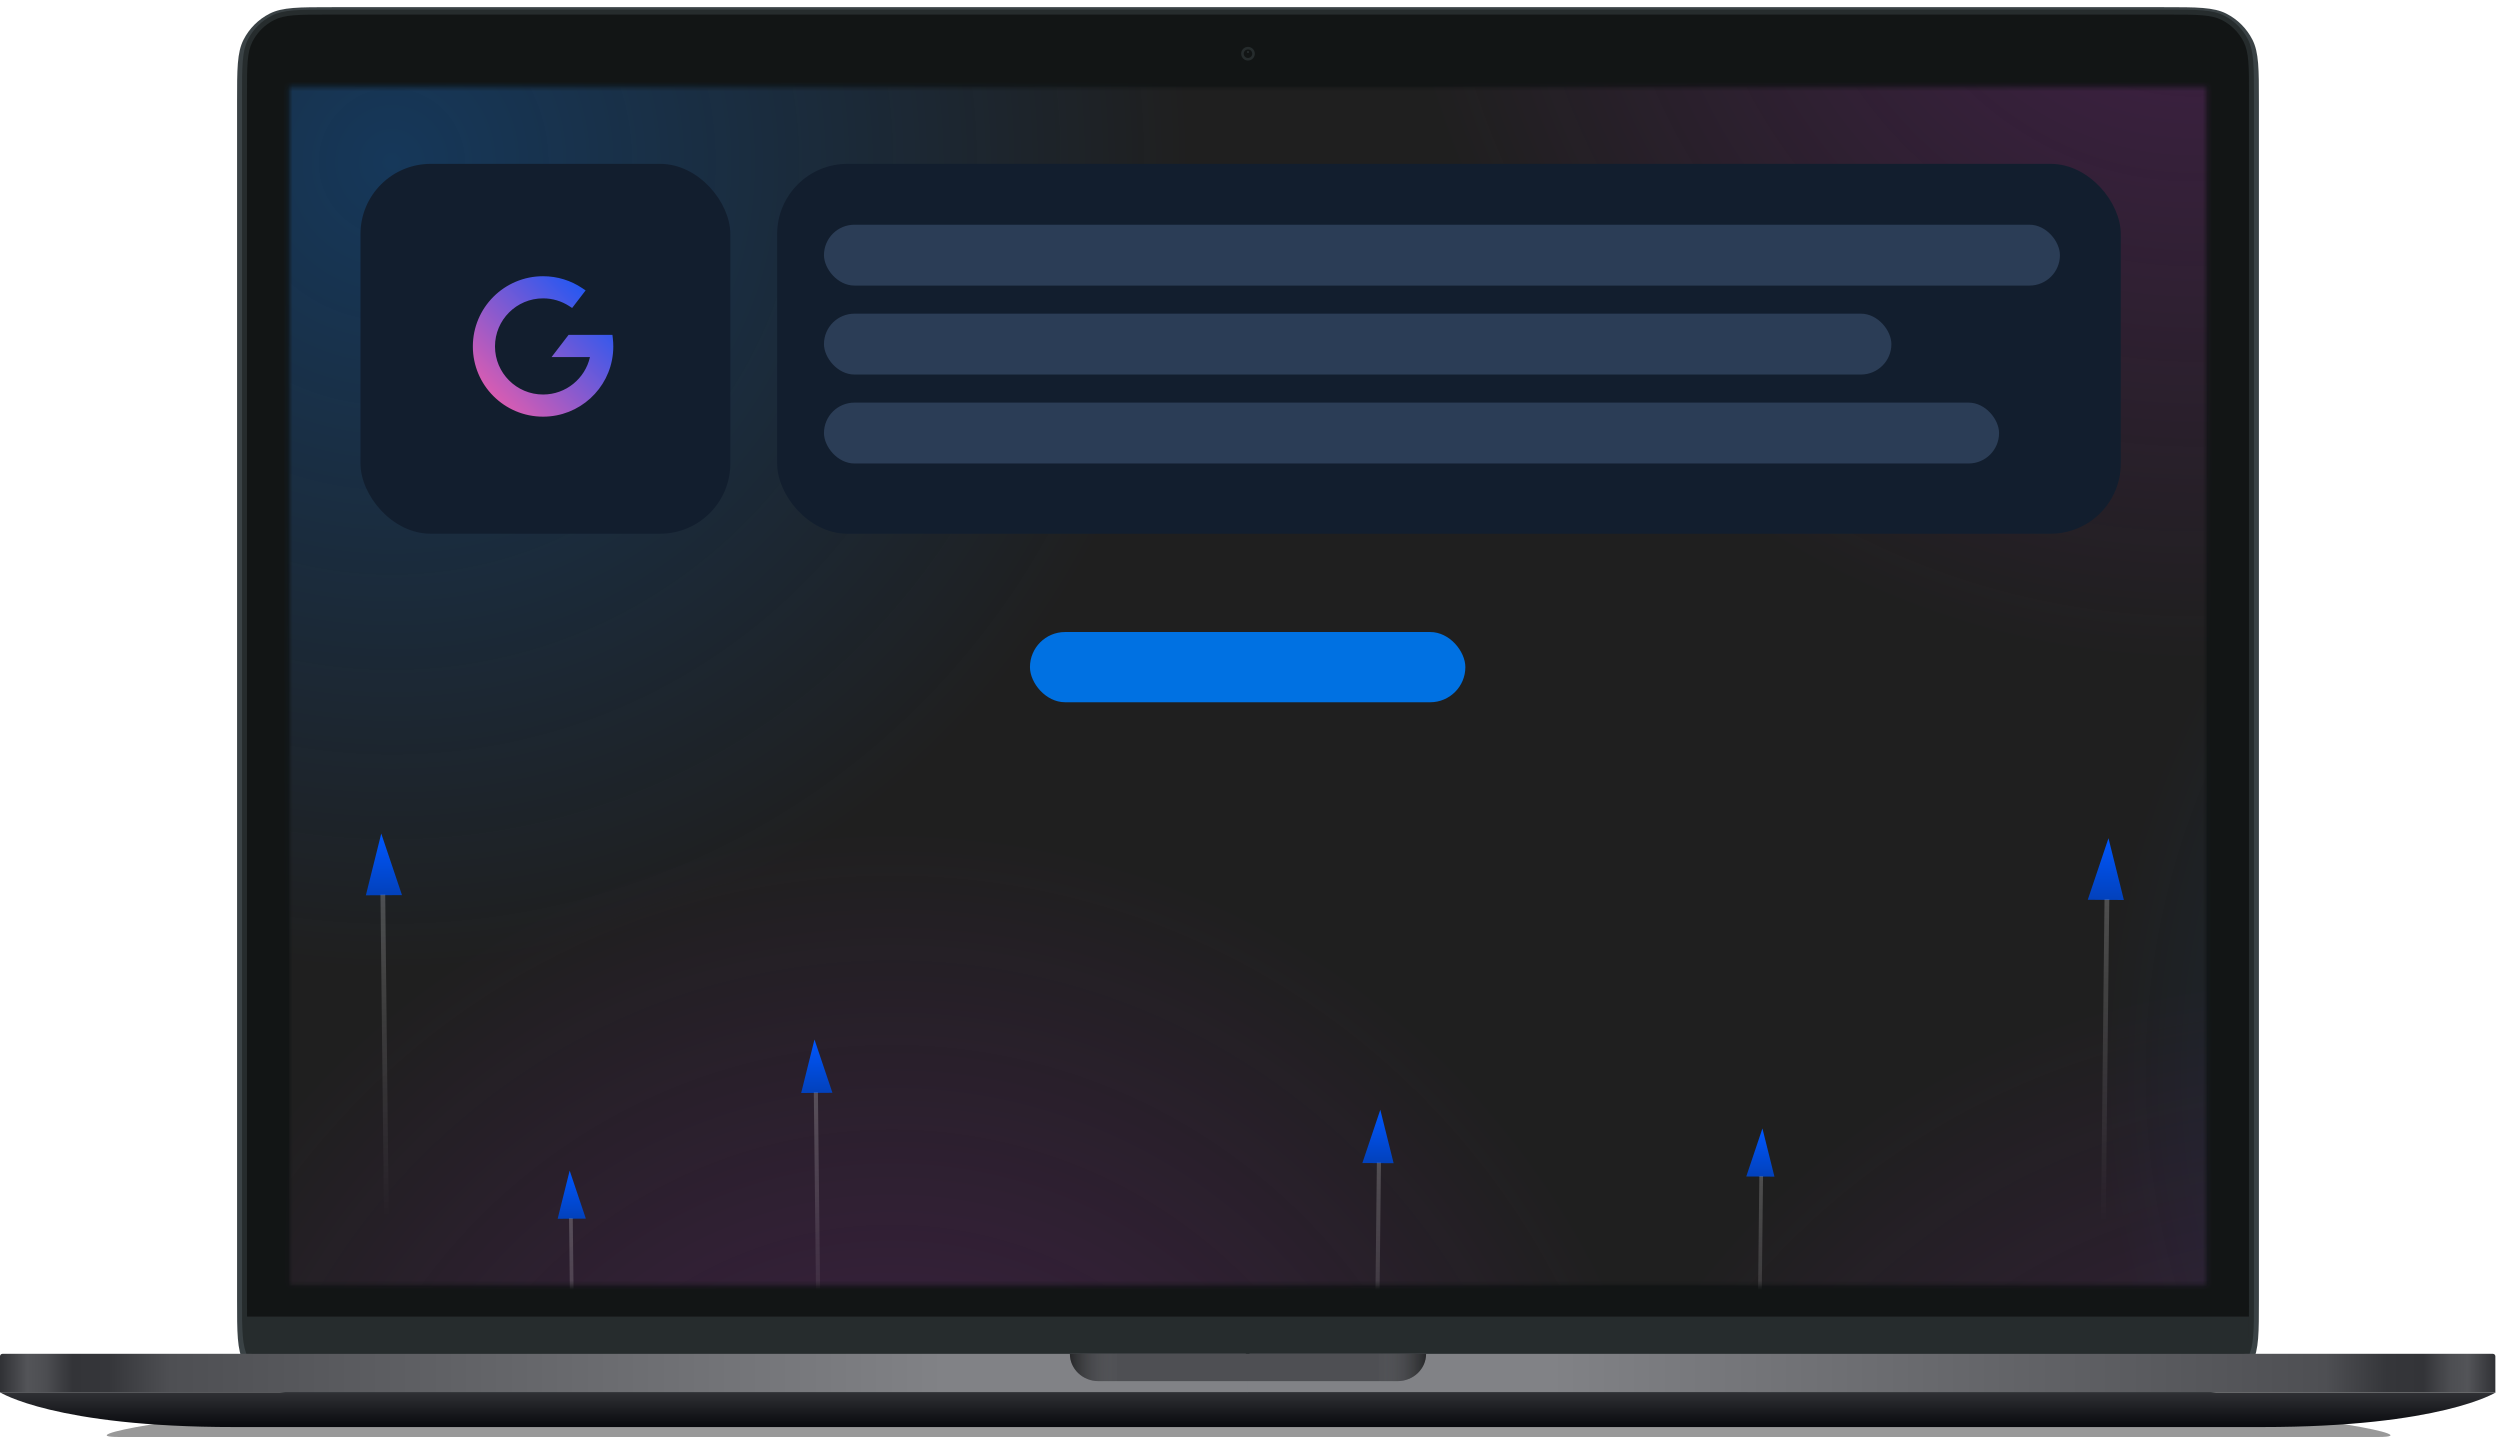 <svg width="534" height="311" viewBox="0 0 534 311" fill="none" xmlns="http://www.w3.org/2000/svg">
<g filter="url(#filter0_f_97:859)">
<path d="M56.697 301.637H476.709C481.24 301.637 492.209 302.824 501.208 304.288C510.206 305.753 513.279 306.94 508.071 306.94H25.335C20.127 306.94 23.199 305.753 32.198 304.288C41.197 302.824 52.166 301.637 56.697 301.637Z" fill="black" fill-opacity="0.4"/>
</g>
<g filter="url(#filter1_dd_97:859)">
<path d="M50.636 21.361C50.636 14.234 50.636 10.67 52.023 7.948C53.243 5.554 55.19 3.607 57.585 2.387C60.307 1 63.87 1 70.997 1H462.144C469.271 1 472.834 1 475.556 2.387C477.951 3.607 479.897 5.554 481.117 7.948C482.504 10.67 482.504 14.234 482.504 21.361V277.035C482.504 284.162 482.504 287.725 481.117 290.447C479.897 292.842 477.951 294.788 475.556 296.009C472.834 297.396 469.271 297.396 462.144 297.396H70.997C63.87 297.396 60.307 297.396 57.585 296.009C55.19 294.788 53.243 292.842 52.023 290.447C50.636 287.725 50.636 284.162 50.636 277.035V21.361Z" fill="#3A4245"/>
</g>
<path d="M51.697 20.724C51.697 14.191 51.697 10.925 52.968 8.43C54.087 6.235 55.871 4.45 58.066 3.332C60.561 2.06 63.828 2.06 70.361 2.06H462.78C469.313 2.06 472.579 2.06 475.075 3.332C477.27 4.45 479.054 6.235 480.172 8.43C481.444 10.925 481.444 14.191 481.444 20.724V277.671C481.444 284.204 481.444 287.471 480.172 289.966C479.054 292.161 477.27 293.945 475.075 295.064C472.579 296.335 469.313 296.335 462.78 296.335H70.361C63.828 296.335 60.561 296.335 58.066 295.064C55.871 293.945 54.087 292.161 52.968 289.966C51.697 287.471 51.697 284.204 51.697 277.671V20.724Z" fill="#262C2D"/>
<path d="M52.757 20.088C52.757 14.149 52.757 11.18 53.913 8.911C54.93 6.916 56.552 5.293 58.547 4.277C60.816 3.121 63.785 3.121 69.725 3.121H463.416C469.355 3.121 472.325 3.121 474.593 4.277C476.589 5.293 478.211 6.916 479.228 8.911C480.383 11.18 480.383 14.149 480.383 20.088V278.307C480.383 284.246 480.383 287.216 479.228 289.484C478.211 291.48 476.589 293.102 474.593 294.119C472.325 295.275 469.355 295.275 463.416 295.275H69.725C63.785 295.275 60.816 295.275 58.547 294.119C56.552 293.102 54.93 291.48 53.913 289.484C52.757 287.216 52.757 284.246 52.757 278.307V20.088Z" fill="#121515"/>
<rect x="52.757" y="281.224" width="427.626" height="7.953" fill="#262C2D"/>
<mask id="mask0_97:859" style="mask-type:alpha" maskUnits="userSpaceOnUse" x="61" y="18" width="411" height="257">
<rect x="61.771" y="18.497" width="409.598" height="256.098" fill="white"/>
</mask>
<g mask="url(#mask0_97:859)">
<rect x="61.771" y="18.497" width="409.598" height="256.098" fill="#1F1F1F"/>
<ellipse opacity="0.3" cx="83.5" cy="35" rx="171.5" ry="172" fill="url(#paint0_radial_97:859)"/>
<ellipse opacity="0.3" cx="619.798" cy="229.164" rx="171.5" ry="172" transform="rotate(165 619.798 229.164)" fill="url(#paint1_radial_97:859)"/>
<ellipse opacity="0.3" cx="495.85" cy="380.915" rx="171.5" ry="172.5" transform="rotate(165 495.85 380.915)" fill="url(#paint2_radial_97:859)"/>
<ellipse opacity="0.3" cx="190.5" cy="349.5" rx="171.5" ry="172.5" fill="url(#paint3_radial_97:859)"/>
<path d="M171.126 233.465L177.808 233.425L173.974 222.041L171.126 233.465Z" fill="url(#paint4_linear_97:859)"/>
<path d="M297.682 248.465L291 248.425L294.833 237.041L297.682 248.465Z" fill="url(#paint5_linear_97:859)"/>
<path d="M119.114 260.335L125.137 260.299L121.681 250.037L119.114 260.335Z" fill="url(#paint6_linear_97:859)"/>
<path d="M379.023 251.335L373 251.299L376.455 241.037L379.023 251.335Z" fill="url(#paint7_linear_97:859)"/>
<path d="M78.146 191.241L85.863 191.195L81.435 178.047L78.146 191.241Z" fill="url(#paint8_linear_97:859)"/>
<path d="M453.662 192.241L445.945 192.195L450.372 179.047L453.662 192.241Z" fill="url(#paint9_linear_97:859)"/>
<rect opacity="0.21" width="0.877" height="59.659" transform="matrix(-1 0.011 0.011 1 174.707 233.335)" fill="url(#paint10_linear_97:859)"/>
<rect opacity="0.21" x="294.101" y="248.335" width="0.877" height="59.659" transform="rotate(0.635 294.101 248.335)" fill="url(#paint11_linear_97:859)"/>
<rect opacity="0.21" width="0.791" height="53.777" transform="matrix(-1 0.011 0.011 1 122.341 260.217)" fill="url(#paint12_linear_97:859)"/>
<rect opacity="0.21" x="375.795" y="251.217" width="0.791" height="53.777" transform="rotate(0.635 375.795 251.217)" fill="url(#paint13_linear_97:859)"/>
<rect opacity="0.21" width="1.013" height="68.902" transform="matrix(-1 0.011 0.011 1 82.281 191.091)" fill="url(#paint14_linear_97:859)"/>
<rect opacity="0.21" x="449.527" y="192.091" width="1.013" height="68.902" transform="rotate(0.635 449.527 192.091)" fill="url(#paint15_linear_97:859)"/>
<ellipse opacity="0.3" cx="468.303" cy="-30.99" rx="171.5" ry="172.5" transform="rotate(165 468.303 -30.99)" fill="url(#paint16_radial_97:859)"/>
<rect x="77" y="35" width="79" height="79" rx="15" fill="#121E2E"/>
<path d="M104.881 74C104.881 67.859 109.859 62.881 116 62.881C118.215 62.881 120.279 63.529 122.013 64.646L123.863 62.233C121.614 60.727 118.909 59.849 116 59.849C108.185 59.849 101.849 66.185 101.849 74C101.849 81.815 108.185 88.151 116 88.151C123.338 88.151 129.371 82.566 130.081 75.415C130.127 74.95 130.151 74.478 130.151 74C130.151 73.453 130.12 72.913 130.06 72.383H121.863L119.538 75.415H127.029C126.334 80.888 121.661 85.119 116 85.119C109.859 85.119 104.881 80.141 104.881 74Z" fill="url(#paint17_linear_97:859)"/>
<path fill-rule="evenodd" clip-rule="evenodd" d="M116 60.698C108.654 60.698 102.698 66.654 102.698 74C102.698 81.346 108.654 87.302 116 87.302C122.897 87.302 128.569 82.052 129.236 75.331C129.28 74.894 129.302 74.45 129.302 74C129.302 73.742 129.295 73.486 129.28 73.232H122.281L121.259 74.566H127.993L127.872 75.522C127.123 81.413 122.094 85.968 116 85.968C109.39 85.968 104.032 80.61 104.032 74C104.032 67.39 109.39 62.032 116 62.032C118.103 62.032 120.081 62.575 121.799 63.529L122.619 62.459C120.67 61.339 118.411 60.698 116 60.698ZM101 74C101 65.716 107.716 59 116 59C119.083 59 121.951 59.931 124.335 61.527L125.087 62.031L122.21 65.783L121.553 65.359C119.952 64.329 118.047 63.73 116 63.73C110.328 63.73 105.73 68.328 105.73 74C105.73 79.672 110.328 84.269 116 84.269C120.893 84.269 124.989 80.846 126.019 76.264H117.817L121.444 71.534H130.817L130.903 72.287C130.967 72.849 131 73.421 131 74C131 74.506 130.975 75.006 130.926 75.499C130.173 83.08 123.779 89 116 89C107.716 89 101 82.284 101 74Z" fill="url(#paint18_linear_97:859)"/>
<rect x="166" y="35" width="287" height="79" rx="15" fill="#121E2E"/>
<rect x="176" y="48" width="264" height="13" rx="6.5" fill="#2B3D56"/>
<rect x="176" y="67" width="228" height="13" rx="6.5" fill="#2B3D56"/>
<rect x="176" y="86" width="251" height="13" rx="6.5" fill="#2B3D56"/>
<rect x="220" y="135" width="93" height="15" rx="7.5" fill="#0071E2"/>
</g>
<path fill-rule="evenodd" clip-rule="evenodd" d="M266.57 12.93C267.376 12.93 268.028 12.277 268.028 11.472C268.028 10.667 267.376 10.014 266.57 10.014C265.765 10.014 265.112 10.667 265.112 11.472C265.112 12.277 265.765 12.93 266.57 12.93Z" fill="#262C2D"/>
<path fill-rule="evenodd" clip-rule="evenodd" d="M266.57 12.383C267.074 12.383 267.482 11.975 267.482 11.472C267.482 10.969 267.074 10.561 266.57 10.561C266.067 10.561 265.659 10.969 265.659 11.472C265.659 11.975 266.067 12.383 266.57 12.383Z" fill="#121515"/>
<path opacity="0.4" fill-rule="evenodd" clip-rule="evenodd" d="M266.57 11.29C266.671 11.29 266.753 11.208 266.753 11.107C266.753 11.007 266.671 10.925 266.57 10.925C266.47 10.925 266.388 11.007 266.388 11.107C266.388 11.208 266.47 11.29 266.57 11.29Z" fill="#636F73"/>
<path d="M0 289.707C0 289.414 0.237 289.177 0.53 289.177H266.04C266.333 289.177 266.57 289.414 266.57 289.707V297.396H0V289.707Z" fill="url(#paint19_linear_97:859)"/>
<path d="M533.008 289.707C533.008 289.414 532.771 289.177 532.478 289.177H266.968C266.675 289.177 266.438 289.414 266.438 289.707V297.395H533.008V289.707Z" fill="url(#paint20_linear_97:859)"/>
<path d="M234.624 295.009H298.516C301.884 295.009 304.614 292.398 304.614 289.177H228.527C228.527 292.398 231.257 295.009 234.624 295.009Z" fill="#4E4F53"/>
<path d="M234.624 295.009H298.516C301.884 295.009 304.614 292.398 304.614 289.177H228.527C228.527 292.398 231.257 295.009 234.624 295.009Z" fill="url(#paint21_linear_97:859)"/>
<path fill-rule="evenodd" clip-rule="evenodd" d="M266.703 297.395H0C0 297.395 11.665 304.819 49.974 304.819L266.173 304.819H483.167C521.476 304.819 533.141 297.396 533.141 297.396L266.703 297.395Z" fill="url(#paint22_linear_97:859)"/>
<defs>
<filter id="filter0_f_97:859" x="18.823" y="297.661" width="495.76" height="13.256" filterUnits="userSpaceOnUse" color-interpolation-filters="sRGB">
<feFlood flood-opacity="0" result="BackgroundImageFix"/>
<feBlend mode="normal" in="SourceGraphic" in2="BackgroundImageFix" result="shape"/>
<feGaussianBlur stdDeviation="1.988" result="effect1_foregroundBlur_97:859"/>
</filter>
<filter id="filter1_dd_97:859" x="49.576" y="0.47" width="433.989" height="298.516" filterUnits="userSpaceOnUse" color-interpolation-filters="sRGB">
<feFlood flood-opacity="0" result="BackgroundImageFix"/>
<feColorMatrix in="SourceAlpha" type="matrix" values="0 0 0 0 0 0 0 0 0 0 0 0 0 0 0 0 0 0 127 0" result="hardAlpha"/>
<feOffset/>
<feGaussianBlur stdDeviation="0.265"/>
<feColorMatrix type="matrix" values="0 0 0 0 0 0 0 0 0 0.082 0 0 0 0 0.251 0 0 0 0.14 0"/>
<feBlend mode="normal" in2="BackgroundImageFix" result="effect1_dropShadow_97:859"/>
<feColorMatrix in="SourceAlpha" type="matrix" values="0 0 0 0 0 0 0 0 0 0 0 0 0 0 0 0 0 0 127 0" result="hardAlpha"/>
<feOffset dy="0.53"/>
<feGaussianBlur stdDeviation="0.53"/>
<feColorMatrix type="matrix" values="0 0 0 0 0 0 0 0 0 0.082 0 0 0 0 0.251 0 0 0 0.05 0"/>
<feBlend mode="normal" in2="effect1_dropShadow_97:859" result="effect2_dropShadow_97:859"/>
<feBlend mode="normal" in="SourceGraphic" in2="effect2_dropShadow_97:859" result="shape"/>
</filter>
<radialGradient id="paint0_radial_97:859" cx="0" cy="0" r="1" gradientUnits="userSpaceOnUse" gradientTransform="translate(83.5 35) rotate(90) scale(172 171.5)">
<stop stop-color="#0071E3"/>
<stop offset="1" stop-color="#0071E3" stop-opacity="0"/>
</radialGradient>
<radialGradient id="paint1_radial_97:859" cx="0" cy="0" r="1" gradientUnits="userSpaceOnUse" gradientTransform="translate(619.798 229.164) rotate(90) scale(172 171.5)">
<stop stop-color="#0071E3"/>
<stop offset="1" stop-color="#0071E3" stop-opacity="0"/>
</radialGradient>
<radialGradient id="paint2_radial_97:859" cx="0" cy="0" r="1" gradientUnits="userSpaceOnUse" gradientTransform="translate(495.85 380.915) rotate(90) scale(172.5 171.5)">
<stop stop-color="#9923AC"/>
<stop offset="1" stop-color="#9525AE" stop-opacity="0"/>
</radialGradient>
<radialGradient id="paint3_radial_97:859" cx="0" cy="0" r="1" gradientUnits="userSpaceOnUse" gradientTransform="translate(190.5 349.5) rotate(90) scale(172.5 171.5)">
<stop stop-color="#9923AC"/>
<stop offset="1" stop-color="#9525AE" stop-opacity="0"/>
</radialGradient>
<linearGradient id="paint4_linear_97:859" x1="174.341" y1="222.037" x2="174.467" y2="233.462" gradientUnits="userSpaceOnUse">
<stop stop-color="#0057FF"/>
<stop offset="1" stop-color="#0241BB"/>
</linearGradient>
<linearGradient id="paint5_linear_97:859" x1="294.467" y1="237.037" x2="294.341" y2="248.462" gradientUnits="userSpaceOnUse">
<stop stop-color="#0057FF"/>
<stop offset="1" stop-color="#0241BB"/>
</linearGradient>
<linearGradient id="paint6_linear_97:859" x1="122.011" y1="250.033" x2="122.125" y2="260.332" gradientUnits="userSpaceOnUse">
<stop stop-color="#0057FF"/>
<stop offset="1" stop-color="#0241BB"/>
</linearGradient>
<linearGradient id="paint7_linear_97:859" x1="376.125" y1="241.033" x2="376.011" y2="251.332" gradientUnits="userSpaceOnUse">
<stop stop-color="#0057FF"/>
<stop offset="1" stop-color="#0241BB"/>
</linearGradient>
<linearGradient id="paint8_linear_97:859" x1="81.858" y1="178.043" x2="82.004" y2="191.238" gradientUnits="userSpaceOnUse">
<stop stop-color="#0057FF"/>
<stop offset="1" stop-color="#0241BB"/>
</linearGradient>
<linearGradient id="paint9_linear_97:859" x1="449.95" y1="179.043" x2="449.803" y2="192.238" gradientUnits="userSpaceOnUse">
<stop stop-color="#0057FF"/>
<stop offset="1" stop-color="#0241BB"/>
</linearGradient>
<linearGradient id="paint10_linear_97:859" x1="0.439" y1="0" x2="0.439" y2="59.659" gradientUnits="userSpaceOnUse">
<stop stop-color="white"/>
<stop offset="1" stop-color="white" stop-opacity="0"/>
</linearGradient>
<linearGradient id="paint11_linear_97:859" x1="294.54" y1="248.335" x2="294.54" y2="307.994" gradientUnits="userSpaceOnUse">
<stop stop-color="white"/>
<stop offset="1" stop-color="white" stop-opacity="0"/>
</linearGradient>
<linearGradient id="paint12_linear_97:859" x1="0.395" y1="0" x2="0.395" y2="53.777" gradientUnits="userSpaceOnUse">
<stop stop-color="white"/>
<stop offset="1" stop-color="white" stop-opacity="0"/>
</linearGradient>
<linearGradient id="paint13_linear_97:859" x1="376.191" y1="251.217" x2="376.191" y2="304.995" gradientUnits="userSpaceOnUse">
<stop stop-color="white"/>
<stop offset="1" stop-color="white" stop-opacity="0"/>
</linearGradient>
<linearGradient id="paint14_linear_97:859" x1="0.507" y1="0" x2="0.507" y2="68.902" gradientUnits="userSpaceOnUse">
<stop stop-color="white"/>
<stop offset="1" stop-color="white" stop-opacity="0"/>
</linearGradient>
<linearGradient id="paint15_linear_97:859" x1="450.034" y1="192.091" x2="450.034" y2="260.993" gradientUnits="userSpaceOnUse">
<stop stop-color="white"/>
<stop offset="1" stop-color="white" stop-opacity="0"/>
</linearGradient>
<radialGradient id="paint16_radial_97:859" cx="0" cy="0" r="1" gradientUnits="userSpaceOnUse" gradientTransform="translate(468.303 -30.99) rotate(90) scale(172.5 171.5)">
<stop stop-color="#9923AC"/>
<stop offset="1" stop-color="#9525AE" stop-opacity="0"/>
</radialGradient>
<linearGradient id="paint17_linear_97:859" x1="131" y1="59" x2="101" y2="89" gradientUnits="userSpaceOnUse">
<stop stop-color="#0057FF"/>
<stop offset="1" stop-color="#FC5DA5"/>
</linearGradient>
<linearGradient id="paint18_linear_97:859" x1="131" y1="59" x2="101" y2="89" gradientUnits="userSpaceOnUse">
<stop stop-color="#0057FF"/>
<stop offset="1" stop-color="#FC5DA5"/>
</linearGradient>
<linearGradient id="paint19_linear_97:859" x1="-4.58722e-07" y1="293.418" x2="266.57" y2="293.418" gradientUnits="userSpaceOnUse">
<stop stop-color="#303135"/>
<stop offset="0.022" stop-color="#535458"/>
<stop offset="0.036" stop-color="#4D4E52"/>
<stop offset="0.058" stop-color="#333438"/>
<stop offset="0.087" stop-color="#35363A"/>
<stop offset="0.136" stop-color="#4E4F53"/>
<stop offset="0.757" stop-color="#818286"/>
<stop offset="1" stop-color="#818286"/>
</linearGradient>
<linearGradient id="paint20_linear_97:859" x1="533.008" y1="293.418" x2="266.438" y2="293.418" gradientUnits="userSpaceOnUse">
<stop stop-color="#303135"/>
<stop offset="0.022" stop-color="#535458"/>
<stop offset="0.036" stop-color="#4D4E52"/>
<stop offset="0.058" stop-color="#333438"/>
<stop offset="0.087" stop-color="#35363A"/>
<stop offset="0.136" stop-color="#4E4F53"/>
<stop offset="0.757" stop-color="#818286"/>
<stop offset="1" stop-color="#818286"/>
</linearGradient>
<linearGradient id="paint21_linear_97:859" x1="228.527" y1="292.093" x2="304.614" y2="292.093" gradientUnits="userSpaceOnUse">
<stop stop-opacity="0.5"/>
<stop offset="0.139" stop-color="#818487" stop-opacity="0"/>
<stop offset="0.861" stop-color="#818487" stop-opacity="0"/>
<stop offset="1" stop-opacity="0.5"/>
</linearGradient>
<linearGradient id="paint22_linear_97:859" x1="266.57" y1="297.395" x2="266.57" y2="304.819" gradientUnits="userSpaceOnUse">
<stop stop-color="#303135"/>
<stop offset="1" stop-color="#08090D"/>
</linearGradient>
</defs>
</svg>
